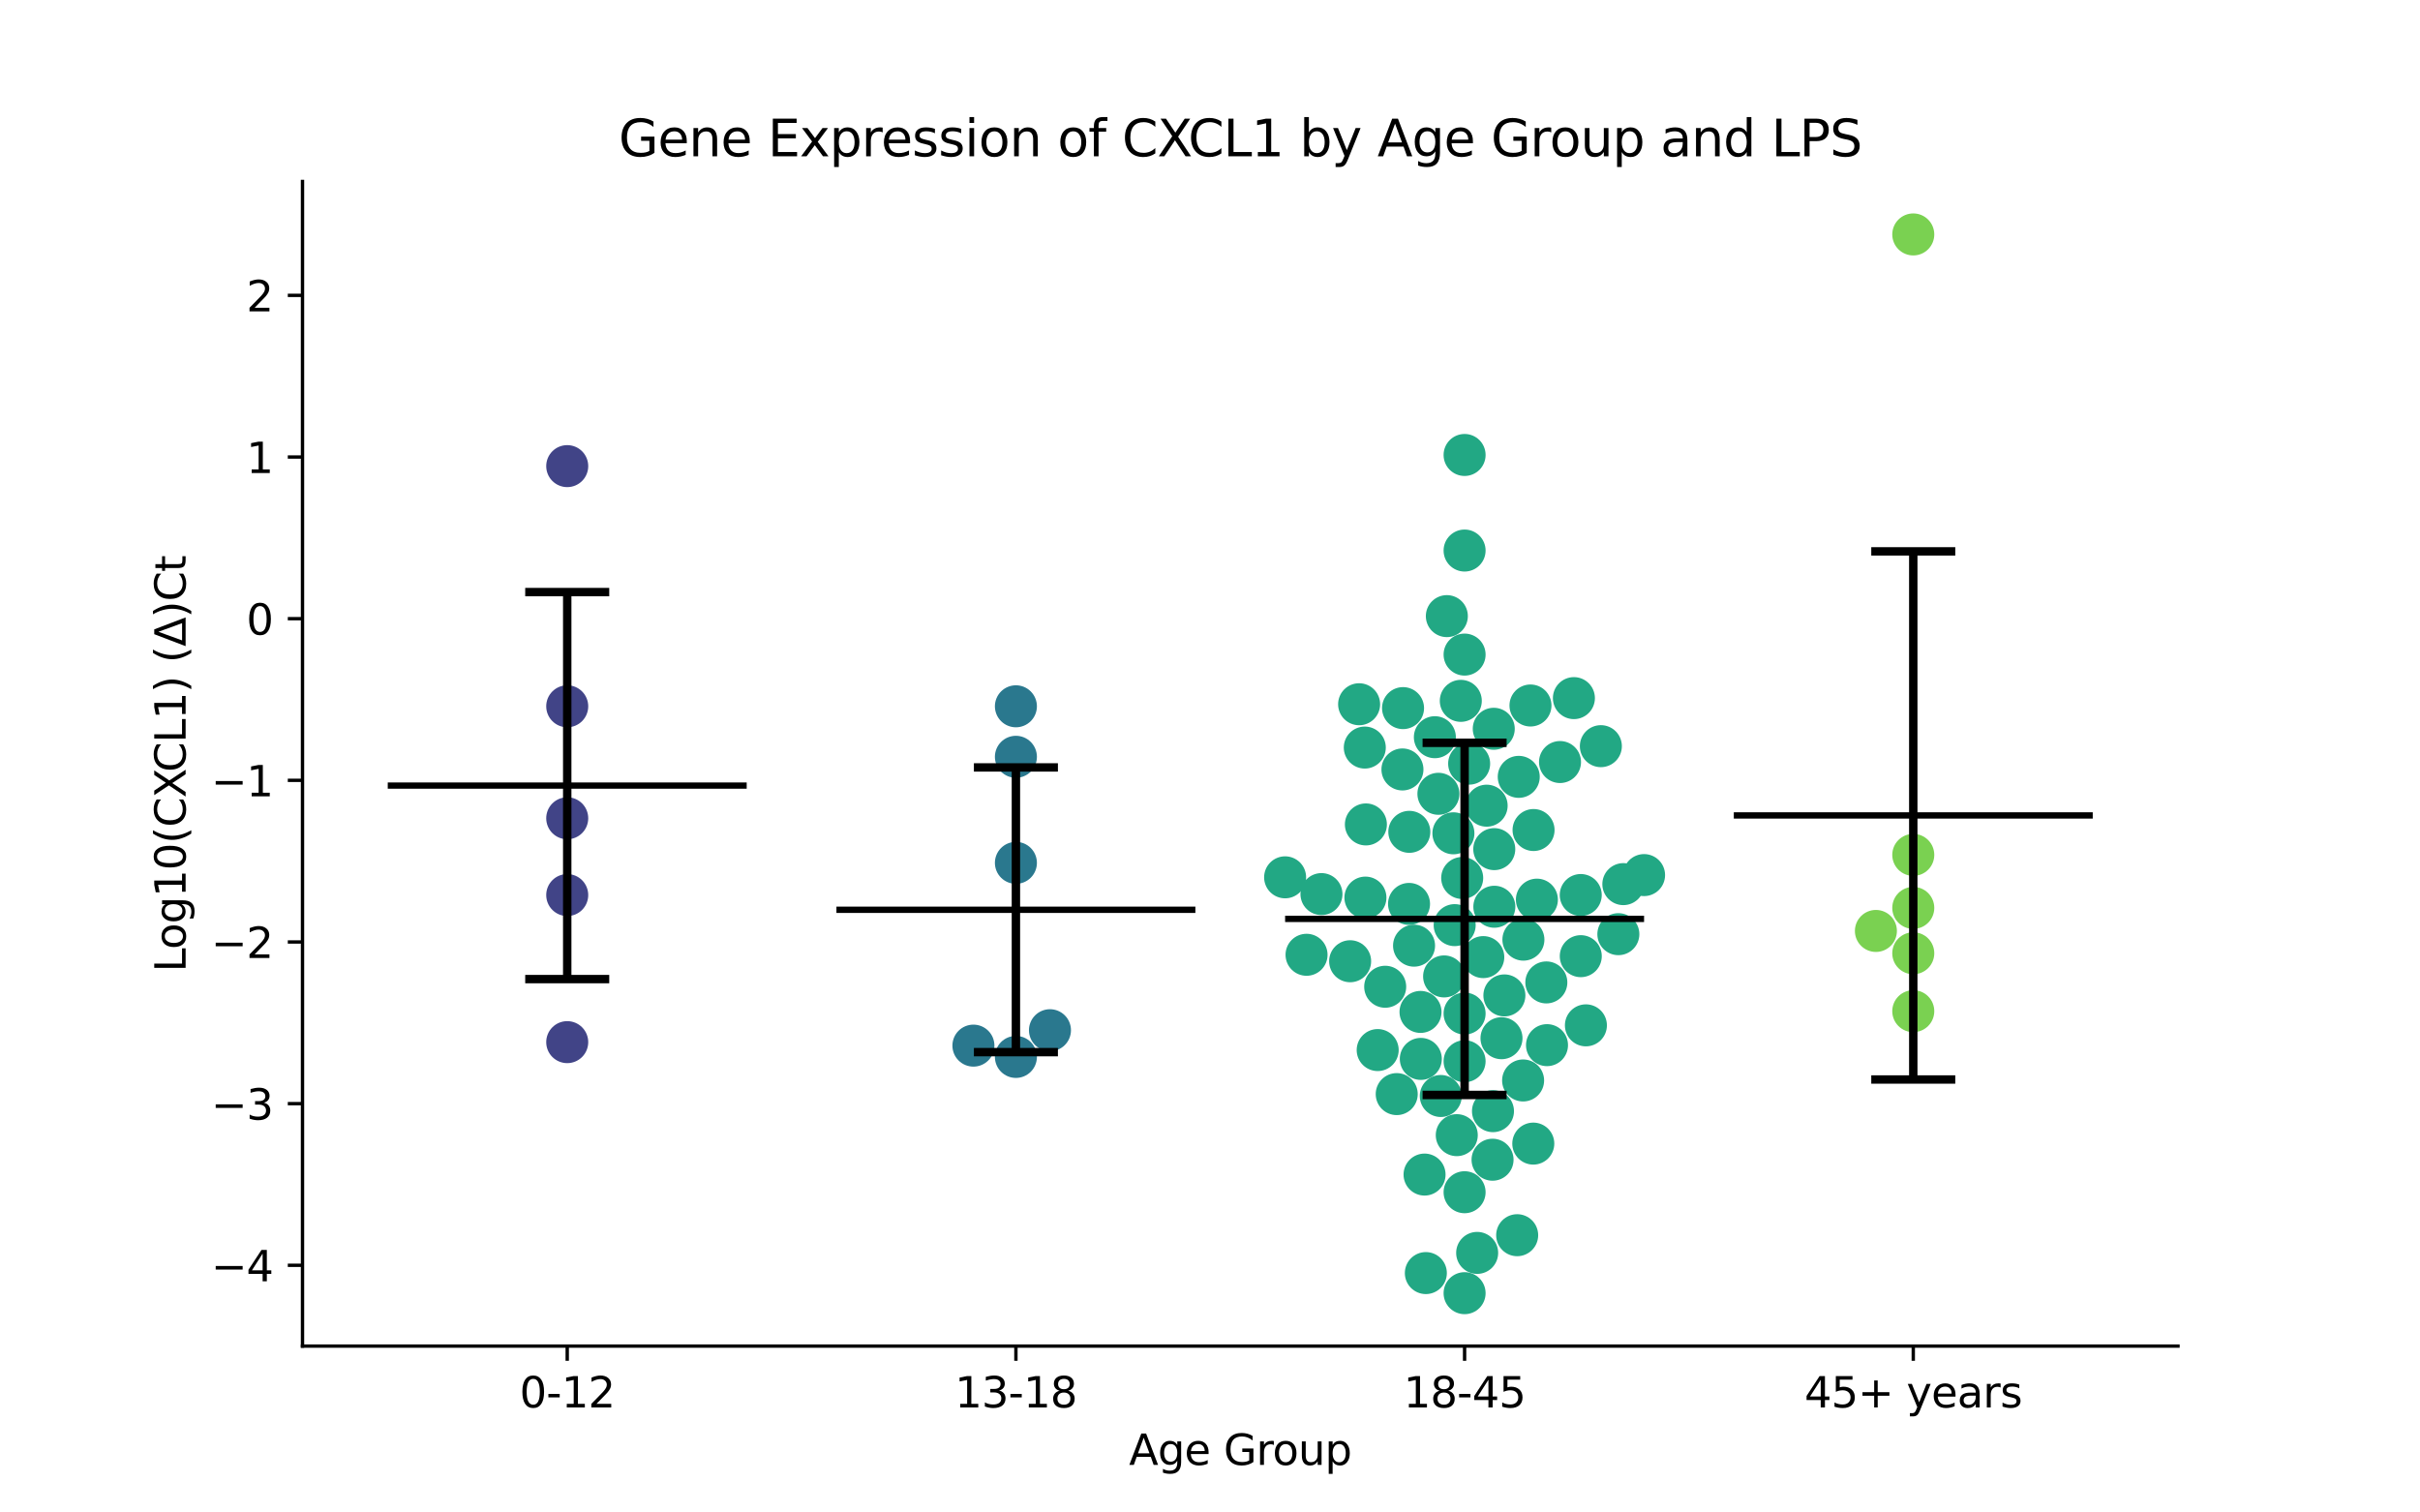 <?xml version="1.0" encoding="utf-8" standalone="no"?>
<!DOCTYPE svg PUBLIC "-//W3C//DTD SVG 1.1//EN"
  "http://www.w3.org/Graphics/SVG/1.1/DTD/svg11.dtd">
<svg xmlns:xlink="http://www.w3.org/1999/xlink" width="576pt" height="360pt" viewBox="0 0 576 360" xmlns="http://www.w3.org/2000/svg" version="1.1">
 <defs>
  <style type="text/css">*{stroke-linejoin: round; stroke-linecap: butt}</style>
 </defs>
 <g id="figure_1">
  <g id="patch_1">
   <path d="M 0 360 
L 576 360 
L 576 0 
L 0 0 
z
" style="fill: #ffffff"/>
  </g>
  <g id="axes_1">
   <g id="patch_2">
    <path d="M 72 320.4 
L 518.4 320.4 
L 518.4 43.2 
L 72 43.2 
z
" style="fill: #ffffff"/>
   </g>
   <g id="PathCollection_1">
    <defs>
     <path id="C0_0_851c484862" d="M 0 5 
C 1.326 5 2.598 4.473 3.536 3.536 
C 4.473 2.598 5 1.326 5 -0 
C 5 -1.326 4.473 -2.598 3.536 -3.536 
C 2.598 -4.473 1.326 -5 0 -5 
C -1.326 -5 -2.598 -4.473 -3.536 -3.536 
C -4.473 -2.598 -5 -1.326 -5 0 
C -5 1.326 -4.473 2.598 -3.536 3.536 
C -2.598 4.473 -1.326 5 0 5 
z
"/>
    </defs>
    <g clip-path="url(#pb613457c67)">
     <use xlink:href="#C0_0_851c484862" x="135.009" y="213.042" style="fill: #414487"/>
    </g>
    <g clip-path="url(#pb613457c67)">
     <use xlink:href="#C0_0_851c484862" x="135.009" y="168.111" style="fill: #414487"/>
    </g>
    <g clip-path="url(#pb613457c67)">
     <use xlink:href="#C0_0_851c484862" x="135.009" y="110.946" style="fill: #414487"/>
    </g>
    <g clip-path="url(#pb613457c67)">
     <use xlink:href="#C0_0_851c484862" x="135.009" y="248.049" style="fill: #414487"/>
    </g>
    <g clip-path="url(#pb613457c67)">
     <use xlink:href="#C0_0_851c484862" x="135.009" y="194.763" style="fill: #414487"/>
    </g>
   </g>
   <g id="PathCollection_2">
    <defs>
     <path id="C1_0_db1aee5998" d="M 0 5 
C 1.326 5 2.598 4.473 3.536 3.536 
C 4.473 2.598 5 1.326 5 -0 
C 5 -1.326 4.473 -2.598 3.536 -3.536 
C 2.598 -4.473 1.326 -5 0 -5 
C -1.326 -5 -2.598 -4.473 -3.536 -3.536 
C -4.473 -2.598 -5 -1.326 -5 0 
C -5 1.326 -4.473 2.598 -3.536 3.536 
C -2.598 4.473 -1.326 5 0 5 
z
"/>
    </defs>
    <g clip-path="url(#pb613457c67)">
     <use xlink:href="#C1_0_db1aee5998" x="241.803" y="180.133" style="fill: #2a788e"/>
    </g>
    <g clip-path="url(#pb613457c67)">
     <use xlink:href="#C1_0_db1aee5998" x="241.803" y="251.568" style="fill: #2a788e"/>
    </g>
    <g clip-path="url(#pb613457c67)">
     <use xlink:href="#C1_0_db1aee5998" x="241.803" y="168.111" style="fill: #2a788e"/>
    </g>
    <g clip-path="url(#pb613457c67)">
     <use xlink:href="#C1_0_db1aee5998" x="249.909" y="245.212" style="fill: #2a788e"/>
    </g>
    <g clip-path="url(#pb613457c67)">
     <use xlink:href="#C1_0_db1aee5998" x="231.69" y="248.879" style="fill: #2a788e"/>
    </g>
    <g clip-path="url(#pb613457c67)">
     <use xlink:href="#C1_0_db1aee5998" x="241.803" y="205.375" style="fill: #2a788e"/>
    </g>
   </g>
   <g id="PathCollection_3">
    <defs>
     <path id="C2_0_2d4388b4f0" d="M 0 5 
C 1.326 5 2.598 4.473 3.536 3.536 
C 4.473 2.598 5 1.326 5 -0 
C 5 -1.326 4.473 -2.598 3.536 -3.536 
C 2.598 -4.473 1.326 -5 0 -5 
C -1.326 -5 -2.598 -4.473 -3.536 -3.536 
C -4.473 -2.598 -5 -1.326 -5 0 
C -5 1.326 -4.473 2.598 -3.536 3.536 
C -2.598 4.473 -1.326 5 0 5 
z
"/>
    </defs>
    <g clip-path="url(#pb613457c67)">
     <use xlink:href="#C2_0_2d4388b4f0" x="364.278" y="167.922" style="fill: #22a884"/>
    </g>
    <g clip-path="url(#pb613457c67)">
     <use xlink:href="#C2_0_2d4388b4f0" x="362.595" y="223.654" style="fill: #22a884"/>
    </g>
    <g clip-path="url(#pb613457c67)">
     <use xlink:href="#C2_0_2d4388b4f0" x="325.105" y="196.229" style="fill: #22a884"/>
    </g>
    <g clip-path="url(#pb613457c67)">
     <use xlink:href="#C2_0_2d4388b4f0" x="347.695" y="166.817" style="fill: #22a884"/>
    </g>
    <g clip-path="url(#pb613457c67)">
     <use xlink:href="#C2_0_2d4388b4f0" x="339.376" y="303.017" style="fill: #22a884"/>
    </g>
    <g clip-path="url(#pb613457c67)">
     <use xlink:href="#C2_0_2d4388b4f0" x="381.032" y="177.601" style="fill: #22a884"/>
    </g>
    <g clip-path="url(#pb613457c67)">
     <use xlink:href="#C2_0_2d4388b4f0" x="374.615" y="166.166" style="fill: #22a884"/>
    </g>
    <g clip-path="url(#pb613457c67)">
     <use xlink:href="#C2_0_2d4388b4f0" x="323.492" y="167.623" style="fill: #22a884"/>
    </g>
    <g clip-path="url(#pb613457c67)">
     <use xlink:href="#C2_0_2d4388b4f0" x="342.932" y="260.867" style="fill: #22a884"/>
    </g>
    <g clip-path="url(#pb613457c67)">
     <use xlink:href="#C2_0_2d4388b4f0" x="353.844" y="191.766" style="fill: #22a884"/>
    </g>
    <g clip-path="url(#pb613457c67)">
     <use xlink:href="#C2_0_2d4388b4f0" x="333.806" y="183.146" style="fill: #22a884"/>
    </g>
    <g clip-path="url(#pb613457c67)">
     <use xlink:href="#C2_0_2d4388b4f0" x="321.354" y="228.795" style="fill: #22a884"/>
    </g>
    <g clip-path="url(#pb613457c67)">
     <use xlink:href="#C2_0_2d4388b4f0" x="348.026" y="208.976" style="fill: #22a884"/>
    </g>
    <g clip-path="url(#pb613457c67)">
     <use xlink:href="#C2_0_2d4388b4f0" x="324.993" y="213.647" style="fill: #22a884"/>
    </g>
    <g clip-path="url(#pb613457c67)">
     <use xlink:href="#C2_0_2d4388b4f0" x="357.381" y="247.114" style="fill: #22a884"/>
    </g>
    <g clip-path="url(#pb613457c67)">
     <use xlink:href="#C2_0_2d4388b4f0" x="358.068" y="236.926" style="fill: #22a884"/>
    </g>
    <g clip-path="url(#pb613457c67)">
     <use xlink:href="#C2_0_2d4388b4f0" x="348.597" y="283.771" style="fill: #22a884"/>
    </g>
    <g clip-path="url(#pb613457c67)">
     <use xlink:href="#C2_0_2d4388b4f0" x="329.698" y="234.866" style="fill: #22a884"/>
    </g>
    <g clip-path="url(#pb613457c67)">
     <use xlink:href="#C2_0_2d4388b4f0" x="376.251" y="227.586" style="fill: #22a884"/>
    </g>
    <g clip-path="url(#pb613457c67)">
     <use xlink:href="#C2_0_2d4388b4f0" x="348.597" y="108.291" style="fill: #22a884"/>
    </g>
    <g clip-path="url(#pb613457c67)">
     <use xlink:href="#C2_0_2d4388b4f0" x="365.806" y="214.133" style="fill: #22a884"/>
    </g>
    <g clip-path="url(#pb613457c67)">
     <use xlink:href="#C2_0_2d4388b4f0" x="327.912" y="249.936" style="fill: #22a884"/>
    </g>
    <g clip-path="url(#pb613457c67)">
     <use xlink:href="#C2_0_2d4388b4f0" x="345.934" y="198.342" style="fill: #22a884"/>
    </g>
    <g clip-path="url(#pb613457c67)">
     <use xlink:href="#C2_0_2d4388b4f0" x="377.472" y="244.052" style="fill: #22a884"/>
    </g>
    <g clip-path="url(#pb613457c67)">
     <use xlink:href="#C2_0_2d4388b4f0" x="349.681" y="181.763" style="fill: #22a884"/>
    </g>
    <g clip-path="url(#pb613457c67)">
     <use xlink:href="#C2_0_2d4388b4f0" x="348.597" y="307.8" style="fill: #22a884"/>
    </g>
    <g clip-path="url(#pb613457c67)">
     <use xlink:href="#C2_0_2d4388b4f0" x="324.844" y="177.935" style="fill: #22a884"/>
    </g>
    <g clip-path="url(#pb613457c67)">
     <use xlink:href="#C2_0_2d4388b4f0" x="344.374" y="146.648" style="fill: #22a884"/>
    </g>
    <g clip-path="url(#pb613457c67)">
     <use xlink:href="#C2_0_2d4388b4f0" x="348.597" y="241.245" style="fill: #22a884"/>
    </g>
    <g clip-path="url(#pb613457c67)">
     <use xlink:href="#C2_0_2d4388b4f0" x="355.252" y="276.036" style="fill: #22a884"/>
    </g>
    <g clip-path="url(#pb613457c67)">
     <use xlink:href="#C2_0_2d4388b4f0" x="351.589" y="298.214" style="fill: #22a884"/>
    </g>
    <g clip-path="url(#pb613457c67)">
     <use xlink:href="#C2_0_2d4388b4f0" x="376.242" y="213.033" style="fill: #22a884"/>
    </g>
    <g clip-path="url(#pb613457c67)">
     <use xlink:href="#C2_0_2d4388b4f0" x="391.315" y="208.288" style="fill: #22a884"/>
    </g>
    <g clip-path="url(#pb613457c67)">
     <use xlink:href="#C2_0_2d4388b4f0" x="335.441" y="197.993" style="fill: #22a884"/>
    </g>
    <g clip-path="url(#pb613457c67)">
     <use xlink:href="#C2_0_2d4388b4f0" x="348.597" y="131.04" style="fill: #22a884"/>
    </g>
    <g clip-path="url(#pb613457c67)">
     <use xlink:href="#C2_0_2d4388b4f0" x="361.485" y="184.907" style="fill: #22a884"/>
    </g>
    <g clip-path="url(#pb613457c67)">
     <use xlink:href="#C2_0_2d4388b4f0" x="355.538" y="173.464" style="fill: #22a884"/>
    </g>
    <g clip-path="url(#pb613457c67)">
     <use xlink:href="#C2_0_2d4388b4f0" x="353.045" y="227.81" style="fill: #22a884"/>
    </g>
    <g clip-path="url(#pb613457c67)">
     <use xlink:href="#C2_0_2d4388b4f0" x="338.105" y="240.857" style="fill: #22a884"/>
    </g>
    <g clip-path="url(#pb613457c67)">
     <use xlink:href="#C2_0_2d4388b4f0" x="343.72" y="232.407" style="fill: #22a884"/>
    </g>
    <g clip-path="url(#pb613457c67)">
     <use xlink:href="#C2_0_2d4388b4f0" x="348.597" y="252.593" style="fill: #22a884"/>
    </g>
    <g clip-path="url(#pb613457c67)">
     <use xlink:href="#C2_0_2d4388b4f0" x="348.597" y="155.804" style="fill: #22a884"/>
    </g>
    <g clip-path="url(#pb613457c67)">
     <use xlink:href="#C2_0_2d4388b4f0" x="365.012" y="197.562" style="fill: #22a884"/>
    </g>
    <g clip-path="url(#pb613457c67)">
     <use xlink:href="#C2_0_2d4388b4f0" x="385.196" y="222.35" style="fill: #22a884"/>
    </g>
    <g clip-path="url(#pb613457c67)">
     <use xlink:href="#C2_0_2d4388b4f0" x="355.354" y="264.477" style="fill: #22a884"/>
    </g>
    <g clip-path="url(#pb613457c67)">
     <use xlink:href="#C2_0_2d4388b4f0" x="339.068" y="279.571" style="fill: #22a884"/>
    </g>
    <g clip-path="url(#pb613457c67)">
     <use xlink:href="#C2_0_2d4388b4f0" x="338.177" y="252.039" style="fill: #22a884"/>
    </g>
    <g clip-path="url(#pb613457c67)">
     <use xlink:href="#C2_0_2d4388b4f0" x="314.53" y="212.811" style="fill: #22a884"/>
    </g>
    <g clip-path="url(#pb613457c67)">
     <use xlink:href="#C2_0_2d4388b4f0" x="341.522" y="175.469" style="fill: #22a884"/>
    </g>
    <g clip-path="url(#pb613457c67)">
     <use xlink:href="#C2_0_2d4388b4f0" x="386.383" y="210.438" style="fill: #22a884"/>
    </g>
    <g clip-path="url(#pb613457c67)">
     <use xlink:href="#C2_0_2d4388b4f0" x="305.879" y="208.82" style="fill: #22a884"/>
    </g>
    <g clip-path="url(#pb613457c67)">
     <use xlink:href="#C2_0_2d4388b4f0" x="332.443" y="260.416" style="fill: #22a884"/>
    </g>
    <g clip-path="url(#pb613457c67)">
     <use xlink:href="#C2_0_2d4388b4f0" x="362.525" y="257.172" style="fill: #22a884"/>
    </g>
    <g clip-path="url(#pb613457c67)">
     <use xlink:href="#C2_0_2d4388b4f0" x="346.236" y="220.198" style="fill: #22a884"/>
    </g>
    <g clip-path="url(#pb613457c67)">
     <use xlink:href="#C2_0_2d4388b4f0" x="371.31" y="181.379" style="fill: #22a884"/>
    </g>
    <g clip-path="url(#pb613457c67)">
     <use xlink:href="#C2_0_2d4388b4f0" x="335.374" y="215.151" style="fill: #22a884"/>
    </g>
    <g clip-path="url(#pb613457c67)">
     <use xlink:href="#C2_0_2d4388b4f0" x="361.112" y="294.002" style="fill: #22a884"/>
    </g>
    <g clip-path="url(#pb613457c67)">
     <use xlink:href="#C2_0_2d4388b4f0" x="355.66" y="202.11" style="fill: #22a884"/>
    </g>
    <g clip-path="url(#pb613457c67)">
     <use xlink:href="#C2_0_2d4388b4f0" x="346.735" y="270.188" style="fill: #22a884"/>
    </g>
    <g clip-path="url(#pb613457c67)">
     <use xlink:href="#C2_0_2d4388b4f0" x="368.054" y="233.836" style="fill: #22a884"/>
    </g>
    <g clip-path="url(#pb613457c67)">
     <use xlink:href="#C2_0_2d4388b4f0" x="368.212" y="248.766" style="fill: #22a884"/>
    </g>
    <g clip-path="url(#pb613457c67)">
     <use xlink:href="#C2_0_2d4388b4f0" x="364.948" y="272.199" style="fill: #22a884"/>
    </g>
    <g clip-path="url(#pb613457c67)">
     <use xlink:href="#C2_0_2d4388b4f0" x="336.567" y="225.086" style="fill: #22a884"/>
    </g>
    <g clip-path="url(#pb613457c67)">
     <use xlink:href="#C2_0_2d4388b4f0" x="310.979" y="227.258" style="fill: #22a884"/>
    </g>
    <g clip-path="url(#pb613457c67)">
     <use xlink:href="#C2_0_2d4388b4f0" x="342.366" y="188.938" style="fill: #22a884"/>
    </g>
    <g clip-path="url(#pb613457c67)">
     <use xlink:href="#C2_0_2d4388b4f0" x="333.947" y="168.543" style="fill: #22a884"/>
    </g>
    <g clip-path="url(#pb613457c67)">
     <use xlink:href="#C2_0_2d4388b4f0" x="355.678" y="215.823" style="fill: #22a884"/>
    </g>
   </g>
   <g id="PathCollection_4">
    <defs>
     <path id="C3_0_0406936f09" d="M 0 5 
C 1.326 5 2.598 4.473 3.536 3.536 
C 4.473 2.598 5 1.326 5 -0 
C 5 -1.326 4.473 -2.598 3.536 -3.536 
C 2.598 -4.473 1.326 -5 0 -5 
C -1.326 -5 -2.598 -4.473 -3.536 -3.536 
C -4.473 -2.598 -5 -1.326 -5 0 
C -5 1.326 -4.473 2.598 -3.536 3.536 
C -2.598 4.473 -1.326 5 0 5 
z
"/>
    </defs>
    <g clip-path="url(#pb613457c67)">
     <use xlink:href="#C3_0_0406936f09" x="455.391" y="216.098" style="fill: #7ad151"/>
    </g>
    <g clip-path="url(#pb613457c67)">
     <use xlink:href="#C3_0_0406936f09" x="455.391" y="55.8" style="fill: #7ad151"/>
    </g>
    <g clip-path="url(#pb613457c67)">
     <use xlink:href="#C3_0_0406936f09" x="455.391" y="226.897" style="fill: #7ad151"/>
    </g>
    <g clip-path="url(#pb613457c67)">
     <use xlink:href="#C3_0_0406936f09" x="455.391" y="203.479" style="fill: #7ad151"/>
    </g>
    <g clip-path="url(#pb613457c67)">
     <use xlink:href="#C3_0_0406936f09" x="446.497" y="221.582" style="fill: #7ad151"/>
    </g>
    <g clip-path="url(#pb613457c67)">
     <use xlink:href="#C3_0_0406936f09" x="455.391" y="240.678" style="fill: #7ad151"/>
    </g>
   </g>
   <g id="matplotlib.axis_1">
    <g id="xtick_1">
     <g id="line2d_1">
      <defs>
       <path id="m589aea0a17" d="M 0 0 
L 0 3.5 
" style="stroke: #000000; stroke-width: 0.8"/>
      </defs>
      <g>
       <use xlink:href="#m589aea0a17" x="135.009" y="320.4" style="stroke: #000000; stroke-width: 0.8"/>
      </g>
     </g>
     <g id="text_1">
      <!-- 0-12 -->
      <g transform="translate(123.661 334.998) scale(0.1 -0.1)">
       <defs>
        <path id="DejaVuSans-30" d="M 2034 4250 
Q 1547 4250 1301 3770 
Q 1056 3291 1056 2328 
Q 1056 1369 1301 889 
Q 1547 409 2034 409 
Q 2525 409 2770 889 
Q 3016 1369 3016 2328 
Q 3016 3291 2770 3770 
Q 2525 4250 2034 4250 
z
M 2034 4750 
Q 2819 4750 3233 4129 
Q 3647 3509 3647 2328 
Q 3647 1150 3233 529 
Q 2819 -91 2034 -91 
Q 1250 -91 836 529 
Q 422 1150 422 2328 
Q 422 3509 836 4129 
Q 1250 4750 2034 4750 
z
" transform="scale(0.016)"/>
        <path id="DejaVuSans-2d" d="M 313 2009 
L 1997 2009 
L 1997 1497 
L 313 1497 
L 313 2009 
z
" transform="scale(0.016)"/>
        <path id="DejaVuSans-31" d="M 794 531 
L 1825 531 
L 1825 4091 
L 703 3866 
L 703 4441 
L 1819 4666 
L 2450 4666 
L 2450 531 
L 3481 531 
L 3481 0 
L 794 0 
L 794 531 
z
" transform="scale(0.016)"/>
        <path id="DejaVuSans-32" d="M 1228 531 
L 3431 531 
L 3431 0 
L 469 0 
L 469 531 
Q 828 903 1448 1529 
Q 2069 2156 2228 2338 
Q 2531 2678 2651 2914 
Q 2772 3150 2772 3378 
Q 2772 3750 2511 3984 
Q 2250 4219 1831 4219 
Q 1534 4219 1204 4116 
Q 875 4013 500 3803 
L 500 4441 
Q 881 4594 1212 4672 
Q 1544 4750 1819 4750 
Q 2544 4750 2975 4387 
Q 3406 4025 3406 3419 
Q 3406 3131 3298 2873 
Q 3191 2616 2906 2266 
Q 2828 2175 2409 1742 
Q 1991 1309 1228 531 
z
" transform="scale(0.016)"/>
       </defs>
       <use xlink:href="#DejaVuSans-30"/>
       <use xlink:href="#DejaVuSans-2d" x="63.623"/>
       <use xlink:href="#DejaVuSans-31" x="99.707"/>
       <use xlink:href="#DejaVuSans-32" x="163.33"/>
      </g>
     </g>
    </g>
    <g id="xtick_2">
     <g id="line2d_2">
      <g>
       <use xlink:href="#m589aea0a17" x="241.803" y="320.4" style="stroke: #000000; stroke-width: 0.8"/>
      </g>
     </g>
     <g id="text_2">
      <!-- 13-18 -->
      <g transform="translate(227.274 334.998) scale(0.1 -0.1)">
       <defs>
        <path id="DejaVuSans-33" d="M 2597 2516 
Q 3050 2419 3304 2112 
Q 3559 1806 3559 1356 
Q 3559 666 3084 287 
Q 2609 -91 1734 -91 
Q 1441 -91 1130 -33 
Q 819 25 488 141 
L 488 750 
Q 750 597 1062 519 
Q 1375 441 1716 441 
Q 2309 441 2620 675 
Q 2931 909 2931 1356 
Q 2931 1769 2642 2001 
Q 2353 2234 1838 2234 
L 1294 2234 
L 1294 2753 
L 1863 2753 
Q 2328 2753 2575 2939 
Q 2822 3125 2822 3475 
Q 2822 3834 2567 4026 
Q 2313 4219 1838 4219 
Q 1578 4219 1281 4162 
Q 984 4106 628 3988 
L 628 4550 
Q 988 4650 1302 4700 
Q 1616 4750 1894 4750 
Q 2613 4750 3031 4423 
Q 3450 4097 3450 3541 
Q 3450 3153 3228 2886 
Q 3006 2619 2597 2516 
z
" transform="scale(0.016)"/>
        <path id="DejaVuSans-38" d="M 2034 2216 
Q 1584 2216 1326 1975 
Q 1069 1734 1069 1313 
Q 1069 891 1326 650 
Q 1584 409 2034 409 
Q 2484 409 2743 651 
Q 3003 894 3003 1313 
Q 3003 1734 2745 1975 
Q 2488 2216 2034 2216 
z
M 1403 2484 
Q 997 2584 770 2862 
Q 544 3141 544 3541 
Q 544 4100 942 4425 
Q 1341 4750 2034 4750 
Q 2731 4750 3128 4425 
Q 3525 4100 3525 3541 
Q 3525 3141 3298 2862 
Q 3072 2584 2669 2484 
Q 3125 2378 3379 2068 
Q 3634 1759 3634 1313 
Q 3634 634 3220 271 
Q 2806 -91 2034 -91 
Q 1263 -91 848 271 
Q 434 634 434 1313 
Q 434 1759 690 2068 
Q 947 2378 1403 2484 
z
M 1172 3481 
Q 1172 3119 1398 2916 
Q 1625 2713 2034 2713 
Q 2441 2713 2670 2916 
Q 2900 3119 2900 3481 
Q 2900 3844 2670 4047 
Q 2441 4250 2034 4250 
Q 1625 4250 1398 4047 
Q 1172 3844 1172 3481 
z
" transform="scale(0.016)"/>
       </defs>
       <use xlink:href="#DejaVuSans-31"/>
       <use xlink:href="#DejaVuSans-33" x="63.623"/>
       <use xlink:href="#DejaVuSans-2d" x="127.246"/>
       <use xlink:href="#DejaVuSans-31" x="163.33"/>
       <use xlink:href="#DejaVuSans-38" x="226.953"/>
      </g>
     </g>
    </g>
    <g id="xtick_3">
     <g id="line2d_3">
      <g>
       <use xlink:href="#m589aea0a17" x="348.597" y="320.4" style="stroke: #000000; stroke-width: 0.8"/>
      </g>
     </g>
     <g id="text_3">
      <!-- 18-45 -->
      <g transform="translate(334.068 334.998) scale(0.1 -0.1)">
       <defs>
        <path id="DejaVuSans-34" d="M 2419 4116 
L 825 1625 
L 2419 1625 
L 2419 4116 
z
M 2253 4666 
L 3047 4666 
L 3047 1625 
L 3713 1625 
L 3713 1100 
L 3047 1100 
L 3047 0 
L 2419 0 
L 2419 1100 
L 313 1100 
L 313 1709 
L 2253 4666 
z
" transform="scale(0.016)"/>
        <path id="DejaVuSans-35" d="M 691 4666 
L 3169 4666 
L 3169 4134 
L 1269 4134 
L 1269 2991 
Q 1406 3038 1543 3061 
Q 1681 3084 1819 3084 
Q 2600 3084 3056 2656 
Q 3513 2228 3513 1497 
Q 3513 744 3044 326 
Q 2575 -91 1722 -91 
Q 1428 -91 1123 -41 
Q 819 9 494 109 
L 494 744 
Q 775 591 1075 516 
Q 1375 441 1709 441 
Q 2250 441 2565 725 
Q 2881 1009 2881 1497 
Q 2881 1984 2565 2268 
Q 2250 2553 1709 2553 
Q 1456 2553 1204 2497 
Q 953 2441 691 2322 
L 691 4666 
z
" transform="scale(0.016)"/>
       </defs>
       <use xlink:href="#DejaVuSans-31"/>
       <use xlink:href="#DejaVuSans-38" x="63.623"/>
       <use xlink:href="#DejaVuSans-2d" x="127.246"/>
       <use xlink:href="#DejaVuSans-34" x="163.33"/>
       <use xlink:href="#DejaVuSans-35" x="226.953"/>
      </g>
     </g>
    </g>
    <g id="xtick_4">
     <g id="line2d_4">
      <g>
       <use xlink:href="#m589aea0a17" x="455.391" y="320.4" style="stroke: #000000; stroke-width: 0.8"/>
      </g>
     </g>
     <g id="text_4">
      <!-- 45+ years -->
      <g transform="translate(429.49 334.998) scale(0.1 -0.1)">
       <defs>
        <path id="DejaVuSans-2b" d="M 2944 4013 
L 2944 2272 
L 4684 2272 
L 4684 1741 
L 2944 1741 
L 2944 0 
L 2419 0 
L 2419 1741 
L 678 1741 
L 678 2272 
L 2419 2272 
L 2419 4013 
L 2944 4013 
z
" transform="scale(0.016)"/>
        <path id="DejaVuSans-20" transform="scale(0.016)"/>
        <path id="DejaVuSans-79" d="M 2059 -325 
Q 1816 -950 1584 -1140 
Q 1353 -1331 966 -1331 
L 506 -1331 
L 506 -850 
L 844 -850 
Q 1081 -850 1212 -737 
Q 1344 -625 1503 -206 
L 1606 56 
L 191 3500 
L 800 3500 
L 1894 763 
L 2988 3500 
L 3597 3500 
L 2059 -325 
z
" transform="scale(0.016)"/>
        <path id="DejaVuSans-65" d="M 3597 1894 
L 3597 1613 
L 953 1613 
Q 991 1019 1311 708 
Q 1631 397 2203 397 
Q 2534 397 2845 478 
Q 3156 559 3463 722 
L 3463 178 
Q 3153 47 2828 -22 
Q 2503 -91 2169 -91 
Q 1331 -91 842 396 
Q 353 884 353 1716 
Q 353 2575 817 3079 
Q 1281 3584 2069 3584 
Q 2775 3584 3186 3129 
Q 3597 2675 3597 1894 
z
M 3022 2063 
Q 3016 2534 2758 2815 
Q 2500 3097 2075 3097 
Q 1594 3097 1305 2825 
Q 1016 2553 972 2059 
L 3022 2063 
z
" transform="scale(0.016)"/>
        <path id="DejaVuSans-61" d="M 2194 1759 
Q 1497 1759 1228 1600 
Q 959 1441 959 1056 
Q 959 750 1161 570 
Q 1363 391 1709 391 
Q 2188 391 2477 730 
Q 2766 1069 2766 1631 
L 2766 1759 
L 2194 1759 
z
M 3341 1997 
L 3341 0 
L 2766 0 
L 2766 531 
Q 2569 213 2275 61 
Q 1981 -91 1556 -91 
Q 1019 -91 701 211 
Q 384 513 384 1019 
Q 384 1609 779 1909 
Q 1175 2209 1959 2209 
L 2766 2209 
L 2766 2266 
Q 2766 2663 2505 2880 
Q 2244 3097 1772 3097 
Q 1472 3097 1187 3025 
Q 903 2953 641 2809 
L 641 3341 
Q 956 3463 1253 3523 
Q 1550 3584 1831 3584 
Q 2591 3584 2966 3190 
Q 3341 2797 3341 1997 
z
" transform="scale(0.016)"/>
        <path id="DejaVuSans-72" d="M 2631 2963 
Q 2534 3019 2420 3045 
Q 2306 3072 2169 3072 
Q 1681 3072 1420 2755 
Q 1159 2438 1159 1844 
L 1159 0 
L 581 0 
L 581 3500 
L 1159 3500 
L 1159 2956 
Q 1341 3275 1631 3429 
Q 1922 3584 2338 3584 
Q 2397 3584 2469 3576 
Q 2541 3569 2628 3553 
L 2631 2963 
z
" transform="scale(0.016)"/>
        <path id="DejaVuSans-73" d="M 2834 3397 
L 2834 2853 
Q 2591 2978 2328 3040 
Q 2066 3103 1784 3103 
Q 1356 3103 1142 2972 
Q 928 2841 928 2578 
Q 928 2378 1081 2264 
Q 1234 2150 1697 2047 
L 1894 2003 
Q 2506 1872 2764 1633 
Q 3022 1394 3022 966 
Q 3022 478 2636 193 
Q 2250 -91 1575 -91 
Q 1294 -91 989 -36 
Q 684 19 347 128 
L 347 722 
Q 666 556 975 473 
Q 1284 391 1588 391 
Q 1994 391 2212 530 
Q 2431 669 2431 922 
Q 2431 1156 2273 1281 
Q 2116 1406 1581 1522 
L 1381 1569 
Q 847 1681 609 1914 
Q 372 2147 372 2553 
Q 372 3047 722 3315 
Q 1072 3584 1716 3584 
Q 2034 3584 2315 3537 
Q 2597 3491 2834 3397 
z
" transform="scale(0.016)"/>
       </defs>
       <use xlink:href="#DejaVuSans-34"/>
       <use xlink:href="#DejaVuSans-35" x="63.623"/>
       <use xlink:href="#DejaVuSans-2b" x="127.246"/>
       <use xlink:href="#DejaVuSans-20" x="211.035"/>
       <use xlink:href="#DejaVuSans-79" x="242.822"/>
       <use xlink:href="#DejaVuSans-65" x="302.002"/>
       <use xlink:href="#DejaVuSans-61" x="363.525"/>
       <use xlink:href="#DejaVuSans-72" x="424.805"/>
       <use xlink:href="#DejaVuSans-73" x="465.918"/>
      </g>
     </g>
    </g>
    <g id="text_5">
     <!-- Age Group -->
     <g transform="translate(268.72 348.677) scale(0.1 -0.1)">
      <defs>
       <path id="DejaVuSans-41" d="M 2188 4044 
L 1331 1722 
L 3047 1722 
L 2188 4044 
z
M 1831 4666 
L 2547 4666 
L 4325 0 
L 3669 0 
L 3244 1197 
L 1141 1197 
L 716 0 
L 50 0 
L 1831 4666 
z
" transform="scale(0.016)"/>
       <path id="DejaVuSans-67" d="M 2906 1791 
Q 2906 2416 2648 2759 
Q 2391 3103 1925 3103 
Q 1463 3103 1205 2759 
Q 947 2416 947 1791 
Q 947 1169 1205 825 
Q 1463 481 1925 481 
Q 2391 481 2648 825 
Q 2906 1169 2906 1791 
z
M 3481 434 
Q 3481 -459 3084 -895 
Q 2688 -1331 1869 -1331 
Q 1566 -1331 1297 -1286 
Q 1028 -1241 775 -1147 
L 775 -588 
Q 1028 -725 1275 -790 
Q 1522 -856 1778 -856 
Q 2344 -856 2625 -561 
Q 2906 -266 2906 331 
L 2906 616 
Q 2728 306 2450 153 
Q 2172 0 1784 0 
Q 1141 0 747 490 
Q 353 981 353 1791 
Q 353 2603 747 3093 
Q 1141 3584 1784 3584 
Q 2172 3584 2450 3431 
Q 2728 3278 2906 2969 
L 2906 3500 
L 3481 3500 
L 3481 434 
z
" transform="scale(0.016)"/>
       <path id="DejaVuSans-47" d="M 3809 666 
L 3809 1919 
L 2778 1919 
L 2778 2438 
L 4434 2438 
L 4434 434 
Q 4069 175 3628 42 
Q 3188 -91 2688 -91 
Q 1594 -91 976 548 
Q 359 1188 359 2328 
Q 359 3472 976 4111 
Q 1594 4750 2688 4750 
Q 3144 4750 3555 4637 
Q 3966 4525 4313 4306 
L 4313 3634 
Q 3963 3931 3569 4081 
Q 3175 4231 2741 4231 
Q 1884 4231 1454 3753 
Q 1025 3275 1025 2328 
Q 1025 1384 1454 906 
Q 1884 428 2741 428 
Q 3075 428 3337 486 
Q 3600 544 3809 666 
z
" transform="scale(0.016)"/>
       <path id="DejaVuSans-6f" d="M 1959 3097 
Q 1497 3097 1228 2736 
Q 959 2375 959 1747 
Q 959 1119 1226 758 
Q 1494 397 1959 397 
Q 2419 397 2687 759 
Q 2956 1122 2956 1747 
Q 2956 2369 2687 2733 
Q 2419 3097 1959 3097 
z
M 1959 3584 
Q 2709 3584 3137 3096 
Q 3566 2609 3566 1747 
Q 3566 888 3137 398 
Q 2709 -91 1959 -91 
Q 1206 -91 779 398 
Q 353 888 353 1747 
Q 353 2609 779 3096 
Q 1206 3584 1959 3584 
z
" transform="scale(0.016)"/>
       <path id="DejaVuSans-75" d="M 544 1381 
L 544 3500 
L 1119 3500 
L 1119 1403 
Q 1119 906 1312 657 
Q 1506 409 1894 409 
Q 2359 409 2629 706 
Q 2900 1003 2900 1516 
L 2900 3500 
L 3475 3500 
L 3475 0 
L 2900 0 
L 2900 538 
Q 2691 219 2414 64 
Q 2138 -91 1772 -91 
Q 1169 -91 856 284 
Q 544 659 544 1381 
z
M 1991 3584 
L 1991 3584 
z
" transform="scale(0.016)"/>
       <path id="DejaVuSans-70" d="M 1159 525 
L 1159 -1331 
L 581 -1331 
L 581 3500 
L 1159 3500 
L 1159 2969 
Q 1341 3281 1617 3432 
Q 1894 3584 2278 3584 
Q 2916 3584 3314 3078 
Q 3713 2572 3713 1747 
Q 3713 922 3314 415 
Q 2916 -91 2278 -91 
Q 1894 -91 1617 61 
Q 1341 213 1159 525 
z
M 3116 1747 
Q 3116 2381 2855 2742 
Q 2594 3103 2138 3103 
Q 1681 3103 1420 2742 
Q 1159 2381 1159 1747 
Q 1159 1113 1420 752 
Q 1681 391 2138 391 
Q 2594 391 2855 752 
Q 3116 1113 3116 1747 
z
" transform="scale(0.016)"/>
      </defs>
      <use xlink:href="#DejaVuSans-41"/>
      <use xlink:href="#DejaVuSans-67" x="68.408"/>
      <use xlink:href="#DejaVuSans-65" x="131.885"/>
      <use xlink:href="#DejaVuSans-20" x="193.408"/>
      <use xlink:href="#DejaVuSans-47" x="225.195"/>
      <use xlink:href="#DejaVuSans-72" x="302.686"/>
      <use xlink:href="#DejaVuSans-6f" x="341.549"/>
      <use xlink:href="#DejaVuSans-75" x="402.73"/>
      <use xlink:href="#DejaVuSans-70" x="466.109"/>
     </g>
    </g>
   </g>
   <g id="matplotlib.axis_2">
    <g id="ytick_1">
     <g id="line2d_5">
      <defs>
       <path id="m27e5c4561f" d="M 0 0 
L -3.5 0 
" style="stroke: #000000; stroke-width: 0.8"/>
      </defs>
      <g>
       <use xlink:href="#m27e5c4561f" x="72" y="301.167" style="stroke: #000000; stroke-width: 0.8"/>
      </g>
     </g>
     <g id="text_6">
      <!-- −4 -->
      <g transform="translate(50.258 304.966) scale(0.1 -0.1)">
       <defs>
        <path id="DejaVuSans-2212" d="M 678 2272 
L 4684 2272 
L 4684 1741 
L 678 1741 
L 678 2272 
z
" transform="scale(0.016)"/>
       </defs>
       <use xlink:href="#DejaVuSans-2212"/>
       <use xlink:href="#DejaVuSans-34" x="83.789"/>
      </g>
     </g>
    </g>
    <g id="ytick_2">
     <g id="line2d_6">
      <g>
       <use xlink:href="#m27e5c4561f" x="72" y="262.691" style="stroke: #000000; stroke-width: 0.8"/>
      </g>
     </g>
     <g id="text_7">
      <!-- −3 -->
      <g transform="translate(50.258 266.49) scale(0.1 -0.1)">
       <use xlink:href="#DejaVuSans-2212"/>
       <use xlink:href="#DejaVuSans-33" x="83.789"/>
      </g>
     </g>
    </g>
    <g id="ytick_3">
     <g id="line2d_7">
      <g>
       <use xlink:href="#m27e5c4561f" x="72" y="224.214" style="stroke: #000000; stroke-width: 0.8"/>
      </g>
     </g>
     <g id="text_8">
      <!-- −2 -->
      <g transform="translate(50.258 228.014) scale(0.1 -0.1)">
       <use xlink:href="#DejaVuSans-2212"/>
       <use xlink:href="#DejaVuSans-32" x="83.789"/>
      </g>
     </g>
    </g>
    <g id="ytick_4">
     <g id="line2d_8">
      <g>
       <use xlink:href="#m27e5c4561f" x="72" y="185.738" style="stroke: #000000; stroke-width: 0.8"/>
      </g>
     </g>
     <g id="text_9">
      <!-- −1 -->
      <g transform="translate(50.258 189.537) scale(0.1 -0.1)">
       <use xlink:href="#DejaVuSans-2212"/>
       <use xlink:href="#DejaVuSans-31" x="83.789"/>
      </g>
     </g>
    </g>
    <g id="ytick_5">
     <g id="line2d_9">
      <g>
       <use xlink:href="#m27e5c4561f" x="72" y="147.262" style="stroke: #000000; stroke-width: 0.8"/>
      </g>
     </g>
     <g id="text_10">
      <!-- 0 -->
      <g transform="translate(58.638 151.061) scale(0.1 -0.1)">
       <use xlink:href="#DejaVuSans-30"/>
      </g>
     </g>
    </g>
    <g id="ytick_6">
     <g id="line2d_10">
      <g>
       <use xlink:href="#m27e5c4561f" x="72" y="108.785" style="stroke: #000000; stroke-width: 0.8"/>
      </g>
     </g>
     <g id="text_11">
      <!-- 1 -->
      <g transform="translate(58.638 112.585) scale(0.1 -0.1)">
       <use xlink:href="#DejaVuSans-31"/>
      </g>
     </g>
    </g>
    <g id="ytick_7">
     <g id="line2d_11">
      <g>
       <use xlink:href="#m27e5c4561f" x="72" y="70.309" style="stroke: #000000; stroke-width: 0.8"/>
      </g>
     </g>
     <g id="text_12">
      <!-- 2 -->
      <g transform="translate(58.638 74.108) scale(0.1 -0.1)">
       <use xlink:href="#DejaVuSans-32"/>
      </g>
     </g>
    </g>
    <g id="text_13">
     <!-- Log10(CXCL1) (Δ)Ct -->
     <g transform="translate(44.178 231.371) rotate(-90) scale(0.1 -0.1)">
      <defs>
       <path id="DejaVuSans-4c" d="M 628 4666 
L 1259 4666 
L 1259 531 
L 3531 531 
L 3531 0 
L 628 0 
L 628 4666 
z
" transform="scale(0.016)"/>
       <path id="DejaVuSans-28" d="M 1984 4856 
Q 1566 4138 1362 3434 
Q 1159 2731 1159 2009 
Q 1159 1288 1364 580 
Q 1569 -128 1984 -844 
L 1484 -844 
Q 1016 -109 783 600 
Q 550 1309 550 2009 
Q 550 2706 781 3412 
Q 1013 4119 1484 4856 
L 1984 4856 
z
" transform="scale(0.016)"/>
       <path id="DejaVuSans-43" d="M 4122 4306 
L 4122 3641 
Q 3803 3938 3442 4084 
Q 3081 4231 2675 4231 
Q 1875 4231 1450 3742 
Q 1025 3253 1025 2328 
Q 1025 1406 1450 917 
Q 1875 428 2675 428 
Q 3081 428 3442 575 
Q 3803 722 4122 1019 
L 4122 359 
Q 3791 134 3420 21 
Q 3050 -91 2638 -91 
Q 1578 -91 968 557 
Q 359 1206 359 2328 
Q 359 3453 968 4101 
Q 1578 4750 2638 4750 
Q 3056 4750 3426 4639 
Q 3797 4528 4122 4306 
z
" transform="scale(0.016)"/>
       <path id="DejaVuSans-58" d="M 403 4666 
L 1081 4666 
L 2241 2931 
L 3406 4666 
L 4084 4666 
L 2584 2425 
L 4184 0 
L 3506 0 
L 2194 1984 
L 872 0 
L 191 0 
L 1856 2491 
L 403 4666 
z
" transform="scale(0.016)"/>
       <path id="DejaVuSans-29" d="M 513 4856 
L 1013 4856 
Q 1481 4119 1714 3412 
Q 1947 2706 1947 2009 
Q 1947 1309 1714 600 
Q 1481 -109 1013 -844 
L 513 -844 
Q 928 -128 1133 580 
Q 1338 1288 1338 2009 
Q 1338 2731 1133 3434 
Q 928 4138 513 4856 
z
" transform="scale(0.016)"/>
       <path id="DejaVuSans-394" d="M 2188 4044 
L 906 525 
L 3472 525 
L 2188 4044 
z
M 50 0 
L 1831 4666 
L 2547 4666 
L 4325 0 
L 50 0 
z
" transform="scale(0.016)"/>
       <path id="DejaVuSans-74" d="M 1172 4494 
L 1172 3500 
L 2356 3500 
L 2356 3053 
L 1172 3053 
L 1172 1153 
Q 1172 725 1289 603 
Q 1406 481 1766 481 
L 2356 481 
L 2356 0 
L 1766 0 
Q 1100 0 847 248 
Q 594 497 594 1153 
L 594 3053 
L 172 3053 
L 172 3500 
L 594 3500 
L 594 4494 
L 1172 4494 
z
" transform="scale(0.016)"/>
      </defs>
      <use xlink:href="#DejaVuSans-4c"/>
      <use xlink:href="#DejaVuSans-6f" x="53.963"/>
      <use xlink:href="#DejaVuSans-67" x="115.145"/>
      <use xlink:href="#DejaVuSans-31" x="178.621"/>
      <use xlink:href="#DejaVuSans-30" x="242.244"/>
      <use xlink:href="#DejaVuSans-28" x="305.867"/>
      <use xlink:href="#DejaVuSans-43" x="344.881"/>
      <use xlink:href="#DejaVuSans-58" x="414.705"/>
      <use xlink:href="#DejaVuSans-43" x="475.961"/>
      <use xlink:href="#DejaVuSans-4c" x="545.785"/>
      <use xlink:href="#DejaVuSans-31" x="601.498"/>
      <use xlink:href="#DejaVuSans-29" x="665.121"/>
      <use xlink:href="#DejaVuSans-20" x="704.135"/>
      <use xlink:href="#DejaVuSans-28" x="735.922"/>
      <use xlink:href="#DejaVuSans-394" x="774.936"/>
      <use xlink:href="#DejaVuSans-29" x="843.344"/>
      <use xlink:href="#DejaVuSans-43" x="882.357"/>
      <use xlink:href="#DejaVuSans-74" x="952.182"/>
     </g>
    </g>
   </g>
   <g id="LineCollection_1">
    <path d="M 135.009 233.04 
L 135.009 140.924 
" clip-path="url(#pb613457c67)" style="fill: none; stroke: #000000; stroke-width: 2"/>
   </g>
   <g id="line2d_12">
    <defs>
     <path id="ma790648b50" d="M 10 0 
L -10 -0 
" style="stroke: #000000; stroke-width: 2"/>
    </defs>
    <g clip-path="url(#pb613457c67)">
     <use xlink:href="#ma790648b50" x="135.009" y="233.04" style="stroke: #000000; stroke-width: 2"/>
    </g>
   </g>
   <g id="line2d_13">
    <g clip-path="url(#pb613457c67)">
     <use xlink:href="#ma790648b50" x="135.009" y="140.924" style="stroke: #000000; stroke-width: 2"/>
    </g>
   </g>
   <g id="LineCollection_2">
    <path d="M 92.291 186.982 
L 177.726 186.982 
" clip-path="url(#pb613457c67)" style="fill: none; stroke: #000000; stroke-width: 1.5"/>
   </g>
   <g id="LineCollection_3">
    <path d="M 241.803 250.434 
L 241.803 182.659 
" clip-path="url(#pb613457c67)" style="fill: none; stroke: #000000; stroke-width: 2"/>
   </g>
   <g id="line2d_14">
    <g clip-path="url(#pb613457c67)">
     <use xlink:href="#ma790648b50" x="241.803" y="250.434" style="stroke: #000000; stroke-width: 2"/>
    </g>
   </g>
   <g id="line2d_15">
    <g clip-path="url(#pb613457c67)">
     <use xlink:href="#ma790648b50" x="241.803" y="182.659" style="stroke: #000000; stroke-width: 2"/>
    </g>
   </g>
   <g id="LineCollection_4">
    <path d="M 199.085 216.546 
L 284.521 216.546 
" clip-path="url(#pb613457c67)" style="fill: none; stroke: #000000; stroke-width: 1.5"/>
   </g>
   <g id="LineCollection_5">
    <path d="M 348.597 260.622 
L 348.597 176.802 
" clip-path="url(#pb613457c67)" style="fill: none; stroke: #000000; stroke-width: 2"/>
   </g>
   <g id="line2d_16">
    <g clip-path="url(#pb613457c67)">
     <use xlink:href="#ma790648b50" x="348.597" y="260.622" style="stroke: #000000; stroke-width: 2"/>
    </g>
   </g>
   <g id="line2d_17">
    <g clip-path="url(#pb613457c67)">
     <use xlink:href="#ma790648b50" x="348.597" y="176.802" style="stroke: #000000; stroke-width: 2"/>
    </g>
   </g>
   <g id="LineCollection_6">
    <path d="M 305.879 218.712 
L 391.315 218.712 
" clip-path="url(#pb613457c67)" style="fill: none; stroke: #000000; stroke-width: 1.5"/>
   </g>
   <g id="LineCollection_7">
    <path d="M 455.391 256.937 
L 455.391 131.241 
" clip-path="url(#pb613457c67)" style="fill: none; stroke: #000000; stroke-width: 2"/>
   </g>
   <g id="line2d_18">
    <g clip-path="url(#pb613457c67)">
     <use xlink:href="#ma790648b50" x="455.391" y="256.937" style="stroke: #000000; stroke-width: 2"/>
    </g>
   </g>
   <g id="line2d_19">
    <g clip-path="url(#pb613457c67)">
     <use xlink:href="#ma790648b50" x="455.391" y="131.241" style="stroke: #000000; stroke-width: 2"/>
    </g>
   </g>
   <g id="LineCollection_8">
    <path d="M 412.674 194.089 
L 498.109 194.089 
" clip-path="url(#pb613457c67)" style="fill: none; stroke: #000000; stroke-width: 1.5"/>
   </g>
   <g id="patch_3">
    <path d="M 72 320.4 
L 72 43.2 
" style="fill: none; stroke: #000000; stroke-width: 0.8; stroke-linejoin: miter; stroke-linecap: square"/>
   </g>
   <g id="patch_4">
    <path d="M 72 320.4 
L 518.4 320.4 
" style="fill: none; stroke: #000000; stroke-width: 0.8; stroke-linejoin: miter; stroke-linecap: square"/>
   </g>
   <g id="text_14">
    <!-- Gene Expression of CXCL1 by Age Group and LPS -->
    <g transform="translate(147.257 37.2) scale(0.12 -0.12)">
     <defs>
      <path id="DejaVuSans-6e" d="M 3513 2113 
L 3513 0 
L 2938 0 
L 2938 2094 
Q 2938 2591 2744 2837 
Q 2550 3084 2163 3084 
Q 1697 3084 1428 2787 
Q 1159 2491 1159 1978 
L 1159 0 
L 581 0 
L 581 3500 
L 1159 3500 
L 1159 2956 
Q 1366 3272 1645 3428 
Q 1925 3584 2291 3584 
Q 2894 3584 3203 3211 
Q 3513 2838 3513 2113 
z
" transform="scale(0.016)"/>
      <path id="DejaVuSans-45" d="M 628 4666 
L 3578 4666 
L 3578 4134 
L 1259 4134 
L 1259 2753 
L 3481 2753 
L 3481 2222 
L 1259 2222 
L 1259 531 
L 3634 531 
L 3634 0 
L 628 0 
L 628 4666 
z
" transform="scale(0.016)"/>
      <path id="DejaVuSans-78" d="M 3513 3500 
L 2247 1797 
L 3578 0 
L 2900 0 
L 1881 1375 
L 863 0 
L 184 0 
L 1544 1831 
L 300 3500 
L 978 3500 
L 1906 2253 
L 2834 3500 
L 3513 3500 
z
" transform="scale(0.016)"/>
      <path id="DejaVuSans-69" d="M 603 3500 
L 1178 3500 
L 1178 0 
L 603 0 
L 603 3500 
z
M 603 4863 
L 1178 4863 
L 1178 4134 
L 603 4134 
L 603 4863 
z
" transform="scale(0.016)"/>
      <path id="DejaVuSans-66" d="M 2375 4863 
L 2375 4384 
L 1825 4384 
Q 1516 4384 1395 4259 
Q 1275 4134 1275 3809 
L 1275 3500 
L 2222 3500 
L 2222 3053 
L 1275 3053 
L 1275 0 
L 697 0 
L 697 3053 
L 147 3053 
L 147 3500 
L 697 3500 
L 697 3744 
Q 697 4328 969 4595 
Q 1241 4863 1831 4863 
L 2375 4863 
z
" transform="scale(0.016)"/>
      <path id="DejaVuSans-62" d="M 3116 1747 
Q 3116 2381 2855 2742 
Q 2594 3103 2138 3103 
Q 1681 3103 1420 2742 
Q 1159 2381 1159 1747 
Q 1159 1113 1420 752 
Q 1681 391 2138 391 
Q 2594 391 2855 752 
Q 3116 1113 3116 1747 
z
M 1159 2969 
Q 1341 3281 1617 3432 
Q 1894 3584 2278 3584 
Q 2916 3584 3314 3078 
Q 3713 2572 3713 1747 
Q 3713 922 3314 415 
Q 2916 -91 2278 -91 
Q 1894 -91 1617 61 
Q 1341 213 1159 525 
L 1159 0 
L 581 0 
L 581 4863 
L 1159 4863 
L 1159 2969 
z
" transform="scale(0.016)"/>
      <path id="DejaVuSans-64" d="M 2906 2969 
L 2906 4863 
L 3481 4863 
L 3481 0 
L 2906 0 
L 2906 525 
Q 2725 213 2448 61 
Q 2172 -91 1784 -91 
Q 1150 -91 751 415 
Q 353 922 353 1747 
Q 353 2572 751 3078 
Q 1150 3584 1784 3584 
Q 2172 3584 2448 3432 
Q 2725 3281 2906 2969 
z
M 947 1747 
Q 947 1113 1208 752 
Q 1469 391 1925 391 
Q 2381 391 2643 752 
Q 2906 1113 2906 1747 
Q 2906 2381 2643 2742 
Q 2381 3103 1925 3103 
Q 1469 3103 1208 2742 
Q 947 2381 947 1747 
z
" transform="scale(0.016)"/>
      <path id="DejaVuSans-50" d="M 1259 4147 
L 1259 2394 
L 2053 2394 
Q 2494 2394 2734 2622 
Q 2975 2850 2975 3272 
Q 2975 3691 2734 3919 
Q 2494 4147 2053 4147 
L 1259 4147 
z
M 628 4666 
L 2053 4666 
Q 2838 4666 3239 4311 
Q 3641 3956 3641 3272 
Q 3641 2581 3239 2228 
Q 2838 1875 2053 1875 
L 1259 1875 
L 1259 0 
L 628 0 
L 628 4666 
z
" transform="scale(0.016)"/>
      <path id="DejaVuSans-53" d="M 3425 4513 
L 3425 3897 
Q 3066 4069 2747 4153 
Q 2428 4238 2131 4238 
Q 1616 4238 1336 4038 
Q 1056 3838 1056 3469 
Q 1056 3159 1242 3001 
Q 1428 2844 1947 2747 
L 2328 2669 
Q 3034 2534 3370 2195 
Q 3706 1856 3706 1288 
Q 3706 609 3251 259 
Q 2797 -91 1919 -91 
Q 1588 -91 1214 -16 
Q 841 59 441 206 
L 441 856 
Q 825 641 1194 531 
Q 1563 422 1919 422 
Q 2459 422 2753 634 
Q 3047 847 3047 1241 
Q 3047 1584 2836 1778 
Q 2625 1972 2144 2069 
L 1759 2144 
Q 1053 2284 737 2584 
Q 422 2884 422 3419 
Q 422 4038 858 4394 
Q 1294 4750 2059 4750 
Q 2388 4750 2728 4690 
Q 3069 4631 3425 4513 
z
" transform="scale(0.016)"/>
     </defs>
     <use xlink:href="#DejaVuSans-47"/>
     <use xlink:href="#DejaVuSans-65" x="77.49"/>
     <use xlink:href="#DejaVuSans-6e" x="139.014"/>
     <use xlink:href="#DejaVuSans-65" x="202.393"/>
     <use xlink:href="#DejaVuSans-20" x="263.916"/>
     <use xlink:href="#DejaVuSans-45" x="295.703"/>
     <use xlink:href="#DejaVuSans-78" x="358.887"/>
     <use xlink:href="#DejaVuSans-70" x="418.066"/>
     <use xlink:href="#DejaVuSans-72" x="481.543"/>
     <use xlink:href="#DejaVuSans-65" x="520.406"/>
     <use xlink:href="#DejaVuSans-73" x="581.93"/>
     <use xlink:href="#DejaVuSans-73" x="634.029"/>
     <use xlink:href="#DejaVuSans-69" x="686.129"/>
     <use xlink:href="#DejaVuSans-6f" x="713.912"/>
     <use xlink:href="#DejaVuSans-6e" x="775.094"/>
     <use xlink:href="#DejaVuSans-20" x="838.473"/>
     <use xlink:href="#DejaVuSans-6f" x="870.26"/>
     <use xlink:href="#DejaVuSans-66" x="931.441"/>
     <use xlink:href="#DejaVuSans-20" x="966.646"/>
     <use xlink:href="#DejaVuSans-43" x="998.434"/>
     <use xlink:href="#DejaVuSans-58" x="1068.258"/>
     <use xlink:href="#DejaVuSans-43" x="1129.514"/>
     <use xlink:href="#DejaVuSans-4c" x="1199.338"/>
     <use xlink:href="#DejaVuSans-31" x="1255.051"/>
     <use xlink:href="#DejaVuSans-20" x="1318.674"/>
     <use xlink:href="#DejaVuSans-62" x="1350.461"/>
     <use xlink:href="#DejaVuSans-79" x="1413.938"/>
     <use xlink:href="#DejaVuSans-20" x="1473.117"/>
     <use xlink:href="#DejaVuSans-41" x="1504.904"/>
     <use xlink:href="#DejaVuSans-67" x="1573.312"/>
     <use xlink:href="#DejaVuSans-65" x="1636.789"/>
     <use xlink:href="#DejaVuSans-20" x="1698.312"/>
     <use xlink:href="#DejaVuSans-47" x="1730.1"/>
     <use xlink:href="#DejaVuSans-72" x="1807.59"/>
     <use xlink:href="#DejaVuSans-6f" x="1846.453"/>
     <use xlink:href="#DejaVuSans-75" x="1907.635"/>
     <use xlink:href="#DejaVuSans-70" x="1971.014"/>
     <use xlink:href="#DejaVuSans-20" x="2034.49"/>
     <use xlink:href="#DejaVuSans-61" x="2066.277"/>
     <use xlink:href="#DejaVuSans-6e" x="2127.557"/>
     <use xlink:href="#DejaVuSans-64" x="2190.936"/>
     <use xlink:href="#DejaVuSans-20" x="2254.412"/>
     <use xlink:href="#DejaVuSans-4c" x="2286.199"/>
     <use xlink:href="#DejaVuSans-50" x="2341.912"/>
     <use xlink:href="#DejaVuSans-53" x="2402.215"/>
    </g>
   </g>
  </g>
 </g>
 <defs>
  <clipPath id="pb613457c67">
   <rect x="72" y="43.2" width="446.4" height="277.2"/>
  </clipPath>
 </defs>
</svg>
